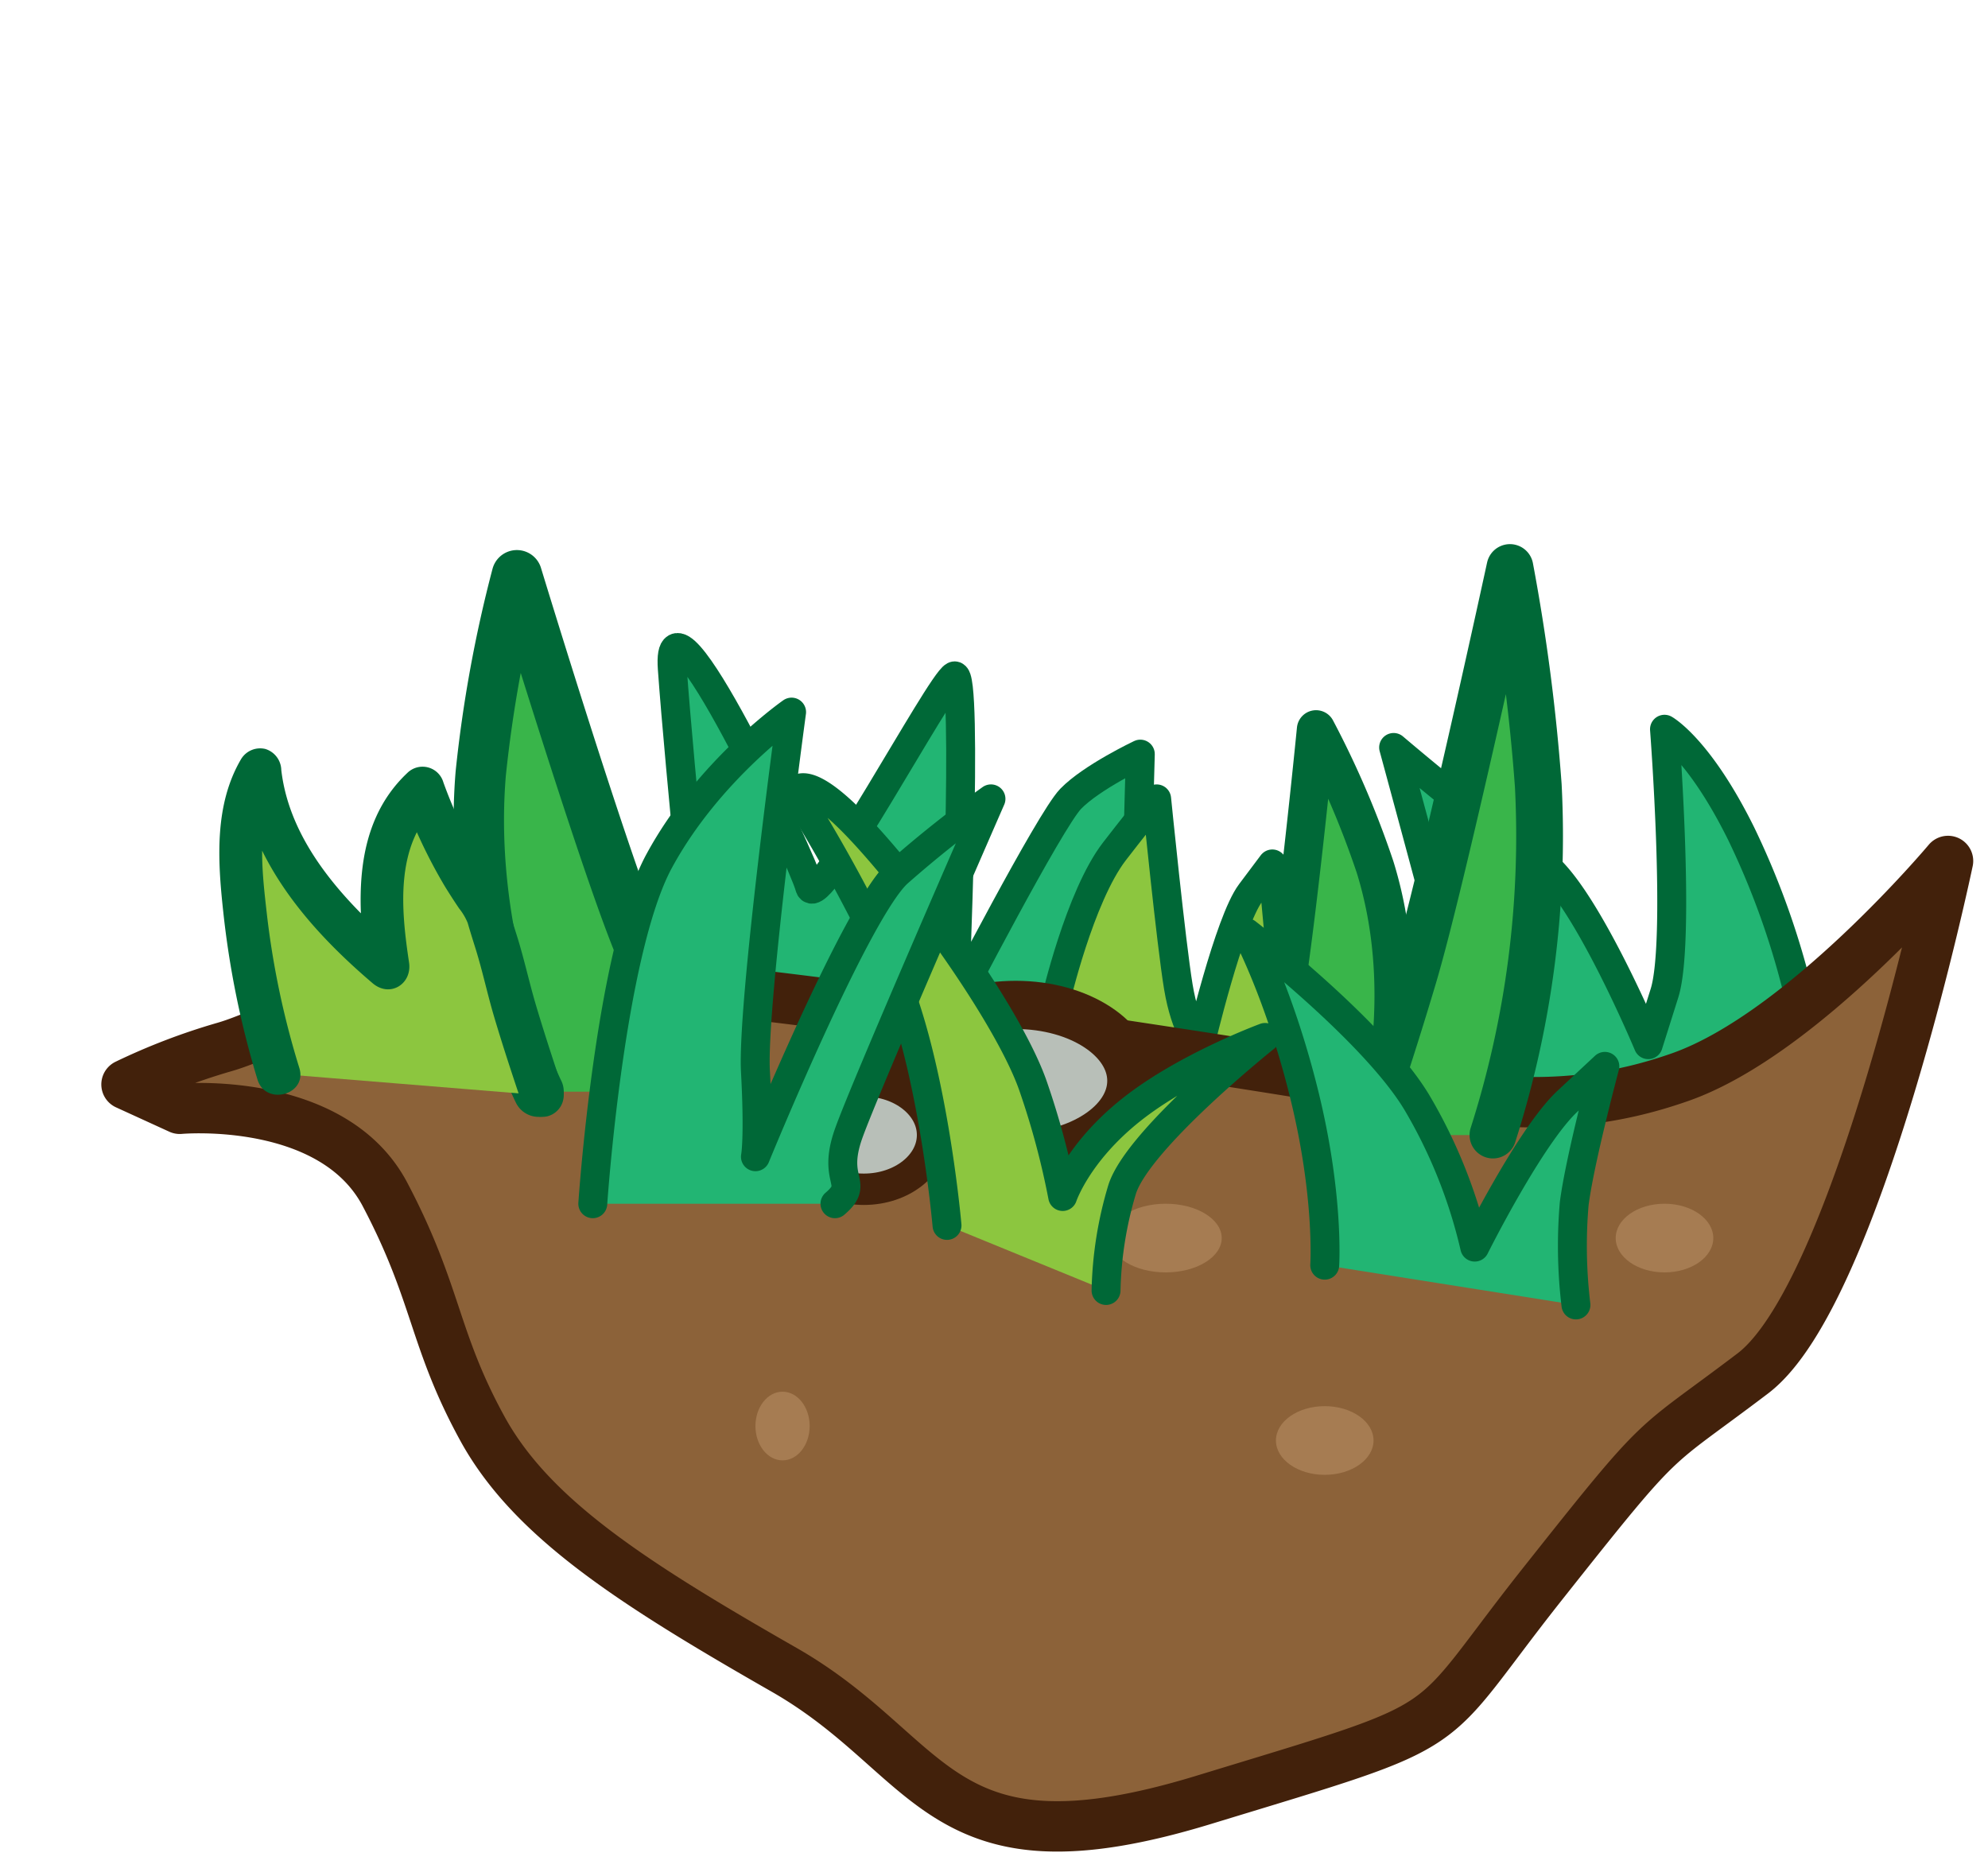 <svg xmlns="http://www.w3.org/2000/svg" viewBox="0 0 275 259.5"><defs><style>.cls-1{isolation:isolate;}.cls-2{fill:#22b573;}.cls-10,.cls-2,.cls-3,.cls-4,.cls-9{stroke:#006837;}.cls-10,.cls-2,.cls-3,.cls-4,.cls-5,.cls-7,.cls-8,.cls-9{stroke-linecap:round;stroke-linejoin:round;}.cls-2,.cls-4{stroke-width:4px;}.cls-10,.cls-3,.cls-9{fill:#39b54a;}.cls-3{stroke-width:5.31px;}.cls-11,.cls-4{fill:#8cc63f;}.cls-5{fill:#8c6239;}.cls-5,.cls-7,.cls-8{stroke:#42210b;}.cls-5,.cls-9{stroke-width:6.97px;}.cls-6{fill:#a67c52;}.cls-7,.cls-8{fill:#b8bfb8;}.cls-7{stroke-width:6.67px;}.cls-8{stroke-width:4.34px;}.cls-10{stroke-width:6.47px;}.cls-12{fill:#006837;}.cls-13{fill:none;mix-blend-mode:multiply;opacity:0.4;}</style></defs><g class="cls-1"><g id="Layer_2" data-name="Layer 2"><g id="Variación_A" data-name="Variación A"><g id="AssetsE4"><g id="LoinE4"><path class="cls-2" d="M249.14,139a110.74,110.74,0,0,0-8.3-23.72c-5.84-11.78-10.59-14.41-10.59-14.41s2.25,29.36,0,36.5L228,144.5s-9.1-21.76-15.05-25.38-20.17-15.73-20.17-15.73,17.3,63.61,17.76,67.86,34.73-18.33,38.6-23S249.14,139,249.14,139Z"/><path class="cls-2" d="M97.5,140.58S94,106.5,93,92.5s18,26.35,19,30.18S130,94.5,132,93.5s0,45.5,0,45.5,13.2-25.5,16.1-28.5,9.64-6.19,9.64-6.19L156.5,149.5Z"/><path class="cls-3" d="M191,153s4.51-16.11-.8-33.11a127.39,127.39,0,0,0-8.15-19s-3,30.48-4.92,40c-1.77,8.65-3.74,15.94-3.74,15.94"/><path class="cls-4" d="M146,138.5s3.34-14.5,8.17-20.75S160,110.5,160,110.5s2,20,3,26,3,8,3,8,4-17,7-21l3-4,2.66,28.71"/><path class="cls-5" d="M24.87,153.37S46,151.43,53.26,165.22s6.65,19.92,13.45,32.35,20.73,21.37,41.76,33.4,21.11,29.26,58,18,29.75-8.24,47-30,14.51-18,29-29,27-70.88,27-70.88-20,23.88-37,29.88-30.36,3.08-49,0-85.4-13.44-109-14-36,7.76-43.52,9.88A86.31,86.31,0,0,0,17.5,150Z"/><ellipse class="cls-6" cx="161.25" cy="171.25" rx="7.75" ry="4.75"/><ellipse class="cls-6" cx="108.25" cy="197.25" rx="3.75" ry="4.75"/><ellipse class="cls-6" cx="183.25" cy="199.25" rx="6.75" ry="4.75"/><ellipse class="cls-6" cx="230.25" cy="171.25" rx="6.75" ry="4.75"/><ellipse class="cls-7" cx="140.5" cy="149.5" rx="16" ry="10.5"/><ellipse class="cls-8" cx="119.5" cy="157" rx="9.5" ry="7.5"/><path class="cls-9" d="M74.5,151s-10-20-8-44a180.81,180.81,0,0,1,5-27.43S83.5,119,88.5,131c4.55,10.93,9,20,9,20"/><path class="cls-10" d="M206.52,157a135.89,135.89,0,0,0,6.27-48.35,269.6,269.6,0,0,0-3.92-30.15s-9.4,43.33-13.32,56.52c-3.57,12-7.05,22-7.05,22"/><path class="cls-11" d="M38.52,148.53a119.39,119.39,0,0,1-5-26.36c-.4-5.34-.36-11,2.42-15.62,1.19,11.08,9.26,20.15,17.77,27.36A49.08,49.08,0,0,1,53,120.78c.51-4.36,2.21-8.72,5.45-11.69a65.81,65.81,0,0,0,7.91,15.43,6.49,6.49,0,0,1,1.23,2.41c.15.79,1.2,3.79,1.39,4.57,1.52,6.18,3,11,6,20"/><path class="cls-12" d="M41.41,147.73a117,117,0,0,1-4.49-21.25c-.67-6-1.59-13,1.61-18.42l-5.59-1.51c1.4,12.22,9.6,21.78,18.64,29.48,2.4,2,5.46.05,5-2.92-1.1-7.34-2-16.3,4-21.9l-5-1.33a71.48,71.48,0,0,0,6,12.79c.62,1,1.26,2,1.94,3a8,8,0,0,1,1.18,2c.36,1.26.76,2.51,1.15,3.76.92,3,1.56,6,2.44,9,1.18,4,2.48,7.93,3.8,11.87a3.07,3.07,0,0,0,3.69,2.09,3,3,0,0,0,2.09-3.69c-1.31-3.94-2.61-7.88-3.79-11.86-.88-3-1.53-6-2.45-9-.39-1.26-.8-2.5-1.15-3.76-.58-2.15-2.08-3.87-3.25-5.73a63.34,63.34,0,0,1-5.89-12.11,3,3,0,0,0-5-1.32c-7.65,7.22-7,18.22-5.54,27.74l5-2.92c-7.63-6.5-15.69-14.83-16.89-25.24a3.12,3.12,0,0,0-2.2-2.9A3.08,3.08,0,0,0,33.35,105c-3.72,6.33-3.24,14-2.48,21a125.41,125.41,0,0,0,4.75,23.33c1.13,3.68,6.92,2.11,5.79-1.6Z"/><path class="cls-4" d="M131,169.5s-2-23-8-36a219.53,219.53,0,0,0-13-23.87s1-3.56,9.5,5.65S140,141.5,143,150.5a109.73,109.73,0,0,1,4,15s2-6.05,9.5-12,18.5-10,18.5-10-17.53,14-19.77,21a52.13,52.13,0,0,0-2.23,14"/><path class="cls-2" d="M82,166.5s2.34-34.76,9.17-47.38S109.5,98.5,109.5,98.5s-5.5,40.42-5,49.71,0,11.79,0,11.79,13.9-34,19.7-39.27a161.54,161.54,0,0,1,12.88-10.23s-17.31,39.58-19.69,46.29,1.62,6.71-1.89,9.71"/><path class="cls-2" d="M183.25,175s.63-9.51-2.81-23.51-8-22.48-8-22.48S190,142.5,196,152.5a70.39,70.39,0,0,1,8,20s7.66-15.36,12.83-20.18L222,147.5s-3.48,13-4.24,19a68.16,68.16,0,0,0,.24,14"/></g></g></g><g id="PixelsASSETS"><g id="Espalda"><rect class="cls-13" width="275" height="259.5"/></g></g></g></g></svg>